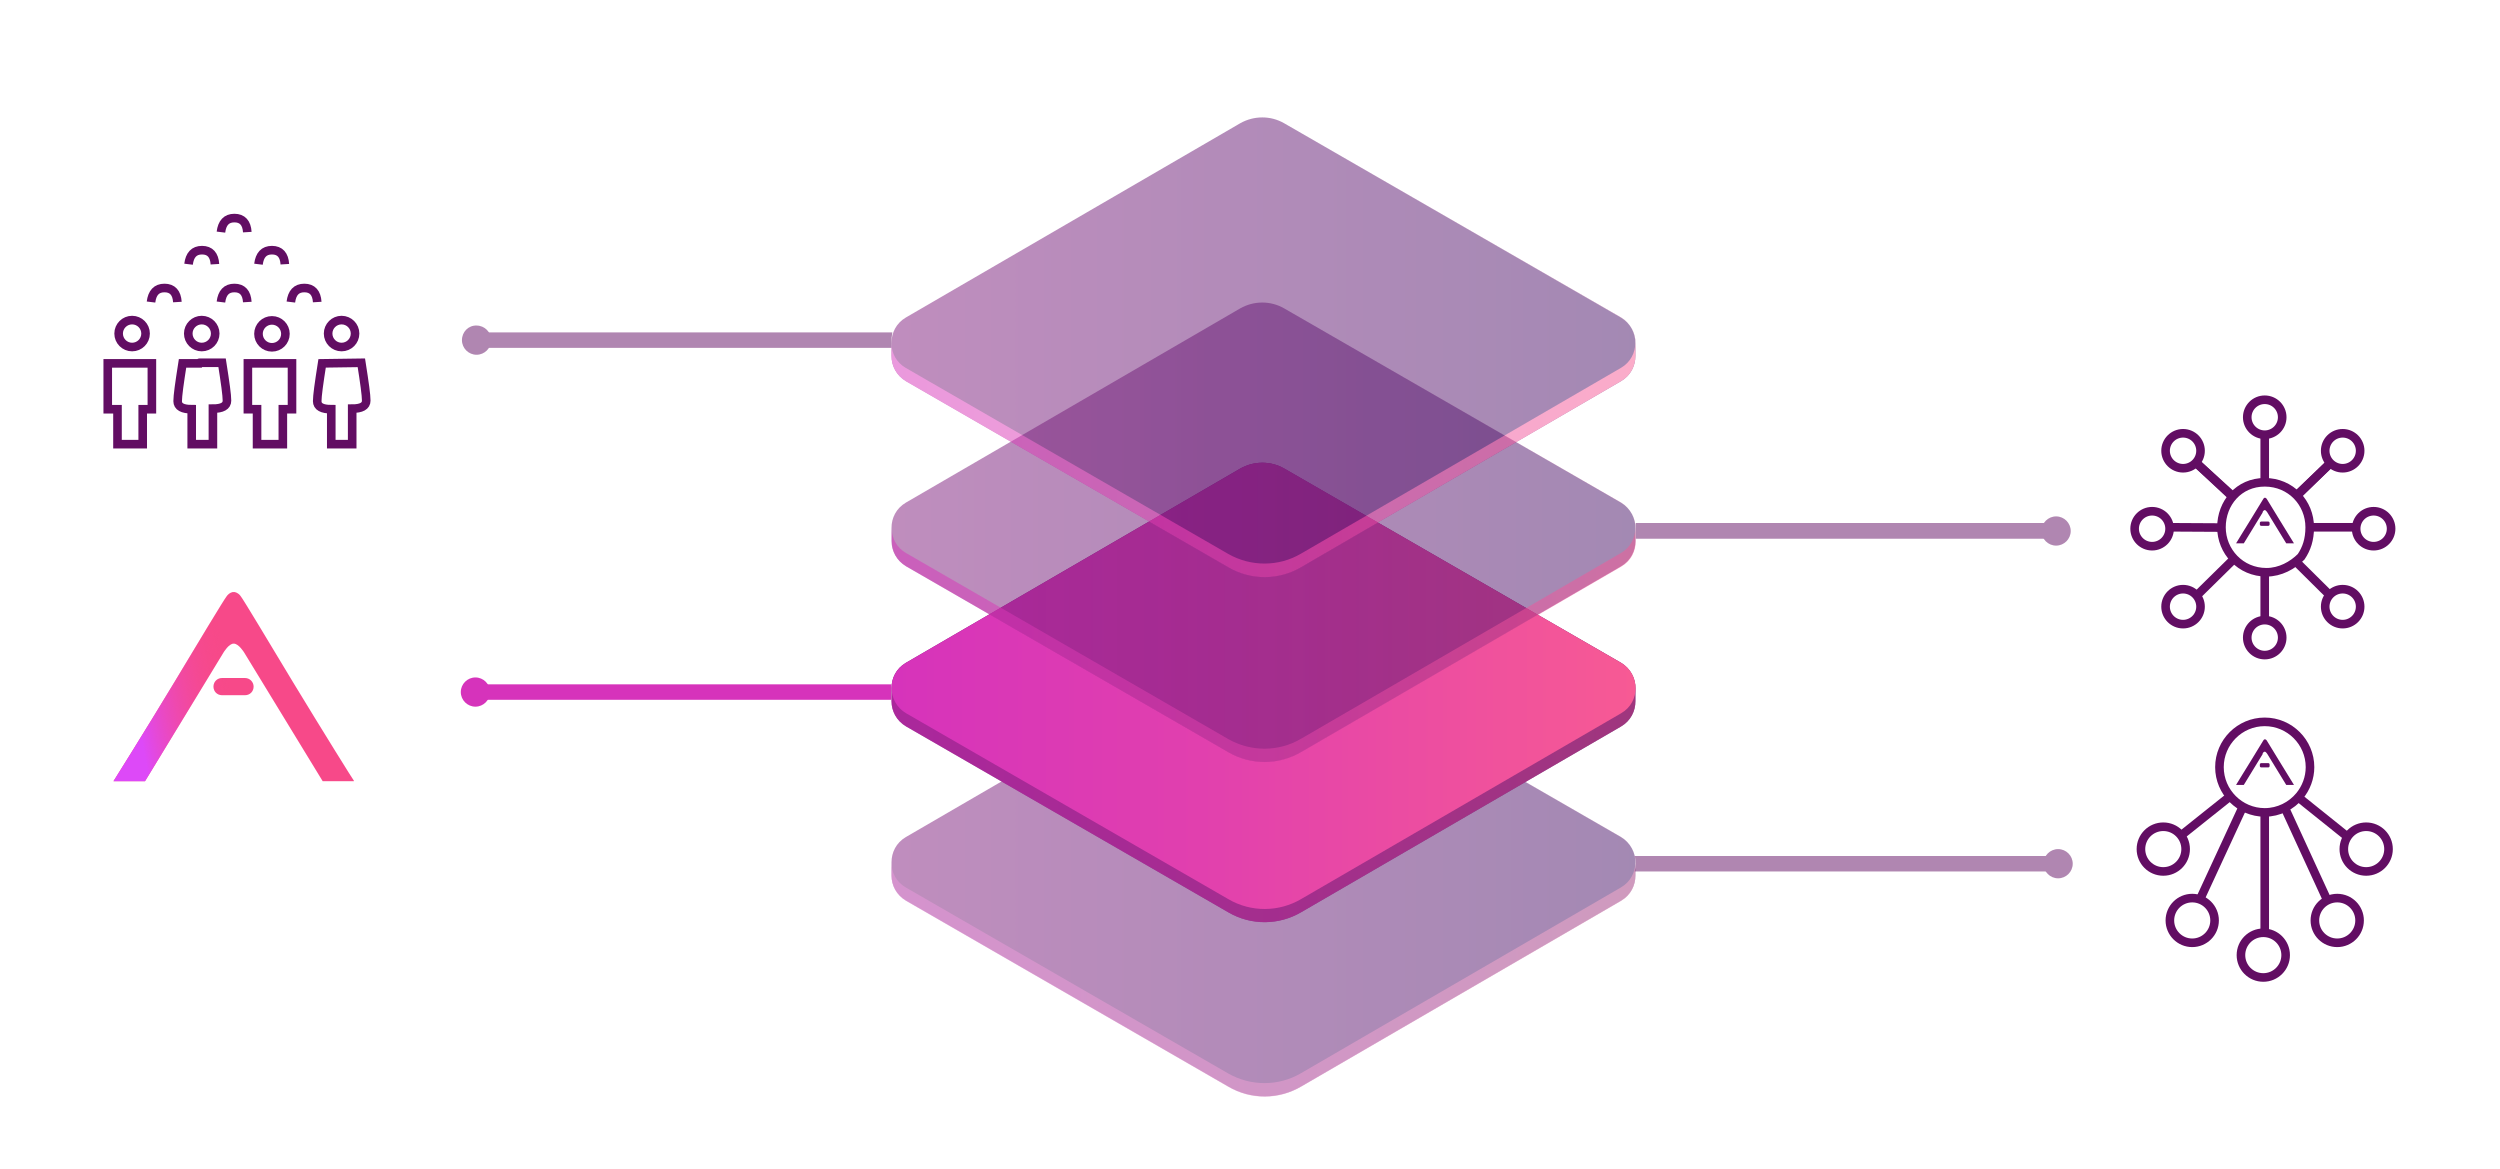 <?xml version="1.0" encoding="utf-8"?>
<!-- Generator: Adobe Illustrator 22.0.1, SVG Export Plug-In . SVG Version: 6.00 Build 0)  -->
<svg version="1.1" id="Layer_1" xmlns="http://www.w3.org/2000/svg" xmlns:xlink="http://www.w3.org/1999/xlink" x="0px" y="0px"
	 viewBox="0 0 872.4 408" style="enable-background:new 0 0 872.4 408;" xml:space="preserve">
<style type="text/css">
	.st0{fill:none;stroke:#620D63;stroke-width:3;stroke-miterlimit:10;}
	.st1{fill:#620D63;}
	.st2{opacity:0.5;}
	.st3{fill:url(#SVGID_1_);}
	.st4{opacity:0.5;fill:url(#SVGID_2_);enable-background:new    ;}
	.st5{fill:#D633BB;}
	.st6{fill:url(#SVGID_3_);}
	.st7{opacity:0.5;fill:url(#SVGID_4_);enable-background:new    ;}
	.st8{fill:url(#SVGID_5_);}
	.st9{clip-path:url(#SVGID_7_);}
	.st10{fill:#F74989;}
	.st11{fill:url(#SVGID_8_);}
	.st12{clip-path:url(#SVGID_10_);}
	.st13{fill:url(#SVGID_11_);}
	.st14{opacity:0.5;fill:url(#SVGID_12_);enable-background:new    ;}
	.st15{opacity:0.5;fill:url(#SVGID_13_);enable-background:new    ;}
	.st16{fill:url(#SVGID_14_);}
	.st17{fill:url(#SVGID_15_);}
</style>
<g id="dapps">
	<g id="icon_2_">
		<g>
			<circle class="st0" cx="825.7" cy="296.3" r="7.8"/>
			<circle class="st0" cx="754.9" cy="296.3" r="7.8"/>
			<circle class="st0" cx="765" cy="321.2" r="7.8"/>
			<circle class="st0" cx="815.6" cy="321.2" r="7.8"/>
			<circle class="st0" cx="789.8" cy="333.3" r="7.8"/>
			<line class="st0" x1="790.3" y1="283.2" x2="790.3" y2="324.6"/>
			<line class="st0" x1="797.4" y1="282.1" x2="812.2" y2="314.3"/>
			<line class="st0" x1="819.3" y1="292.1" x2="801.1" y2="277.5"/>
			<line class="st0" x1="782.4" y1="282.1" x2="767.5" y2="314.3"/>
			<line class="st0" x1="760.4" y1="292.1" x2="778.7" y2="277.5"/>
			<path class="st0" d="M806.1,267.7c0-8.7-7.1-15.8-15.8-15.8s-15.8,7.1-15.8,15.8s7.1,15.8,15.8,15.8c4.9,0,9.3-2.3,12.2-5.8
				C804.7,275,806.1,271.5,806.1,267.7z"/>
		</g>
		<g>
			<path class="st1" d="M791.5,267.8h-2.4c-0.3,0-0.5-0.2-0.5-0.5v-0.5c0-0.3,0.2-0.5,0.5-0.5h2.4c0.3,0,0.5,0.2,0.5,0.5v0.5
				C792,267.6,791.8,267.8,791.5,267.8z"/>
			<path class="st1" d="M790.3,262.3c0.4,0,0.9,0.8,0.9,0.8l6.6,10.8h2.7c0,0-2.6-4.2-5.1-8.3c-2.1-3.5-4.2-6.9-4.4-7.2
				c-0.1-0.2-0.3-0.3-0.5-0.4h-0.1l0,0h-0.1c-0.2,0-0.4,0.2-0.5,0.4c-0.2,0.3-2.3,3.7-4.4,7.2c-2.5,4-5.1,8.3-5.1,8.3h2.7l6.6-10.8
				C789.4,263,789.9,262.3,790.3,262.3L790.3,262.3z"/>
		</g>
	</g>
	<g id="platform-line_3_">
		<g id="line_3_" class="st2">
			<g>
				<g>
					<path class="st1" d="M720.9,301.4c0,1.5-1.2,2.7-2.7,2.7H570.4c0.3-0.9,0.4-1.8,0.4-2.7c0-1-0.1-1.9-0.4-2.7h147.7
						C719.6,298.7,720.9,299.9,720.9,301.4z"/>
				</g>
				<path class="st1" d="M723.3,301.4c0,2.8-2.3,5.1-5.1,5.1s-5.1-2.3-5.1-5.1c0-2.8,2.3-5.1,5.1-5.1S723.3,298.6,723.3,301.4z"/>
			</g>
		</g>
		<g id="platform_3_" class="st2">
			
				<linearGradient id="SVGID_1_" gradientUnits="userSpaceOnUse" x1="311.1" y1="-2609.148" x2="570.704" y2="-2609.148" gradientTransform="matrix(1 0 0 -1 0 -2306.711)">
				<stop  offset="0" style="stop-color:#801C7D"/>
				<stop  offset="1" style="stop-color:#481368"/>
			</linearGradient>
			<path class="st3" d="M570.7,301.1c0.1-3.4-1.7-7-5-9l-117.6-67.8c-4.7-2.7-10.5-2.7-15.3,0l-116.7,67.8c-3.4,2-5,5.4-5,8.8
				s0,1.2,0,4.6s1.7,6.8,5.1,8.8l112.5,64.9c7.9,4.6,17.6,4.5,25.4-0.1l111.6-64.8c3.4-2,5-5.4,5-8.8S570.7,304.4,570.7,301.1z"/>
			
				<linearGradient id="SVGID_2_" gradientUnits="userSpaceOnUse" x1="311.1" y1="373.5" x2="570.704" y2="373.5" gradientTransform="matrix(1 0 0 1 0 -70)">
				<stop  offset="0" style="stop-color:#D633BB"/>
				<stop  offset="0.414" style="stop-color:#E140AE"/>
				<stop  offset="1" style="stop-color:#F75A94"/>
			</linearGradient>
			<path class="st4" d="M570.7,301.1c0.1-3.4-1.7-7-5-9l-117.6-67.8l117.5,67.8c6.7,3.9,6.8,13.7,0,17.6L454,374.5
				c-7.8,4.6-17.5,4.6-25.4,0.1l-112.5-64.9c-3.3-1.9-5-5.2-5-8.5c0,3.1,0,1.1,0,4.4c0,3.4,1.7,6.8,5.1,8.8l112.5,64.9
				c7.9,4.6,17.6,4.5,25.4-0.1l111.6-64.8c3.4-2,5-5.4,5-8.8C570.7,302.1,570.7,304.4,570.7,301.1z"/>
		</g>
	</g>
</g>
<g id="arkane">
	<g id="platform-line_2_">
		<g id="line_2_">
			<g>
				<g>
					<path class="st5" d="M163.2,241.5c0,1.5,1.2,2.7,2.7,2.7H311c0-1.1,0-1.8,0-2.7c0-1,0-1.8,0-2.7H166
						C164.5,238.8,163.2,240,163.2,241.5z"/>
				</g>
				<path class="st5" d="M160.8,241.5c0,2.8,2.3,5.1,5.1,5.1s5.1-2.3,5.1-5.1s-2.3-5.1-5.1-5.1S160.8,238.7,160.8,241.5z"/>
			</g>
		</g>
		<g id="platform_1_">
			
				<linearGradient id="SVGID_3_" gradientUnits="userSpaceOnUse" x1="311.1" y1="-2548.348" x2="570.704" y2="-2548.348" gradientTransform="matrix(1 0 0 -1 0 -2306.711)">
				<stop  offset="0" style="stop-color:#801C7D"/>
				<stop  offset="1" style="stop-color:#481368"/>
			</linearGradient>
			<path class="st6" d="M570.7,240.3c0.1-3.4-1.7-7-5-9l-117.6-67.8c-4.7-2.7-10.5-2.7-15.3,0l-116.7,67.8c-3.4,2-5,5.4-5,8.8
				s0,1.2,0,4.6c0,3.4,1.7,6.8,5.1,8.8l112.5,64.9c7.9,4.6,17.6,4.5,25.4-0.1l111.6-64.8c3.4-2,5-5.4,5-8.8S570.7,243.6,570.7,240.3
				z"/>
			
				<linearGradient id="SVGID_4_" gradientUnits="userSpaceOnUse" x1="311.1" y1="-2548.348" x2="570.704" y2="-2548.348" gradientTransform="matrix(1 0 0 -1 0 -2306.711)">
				<stop  offset="0" style="stop-color:#D633BB"/>
				<stop  offset="0.414" style="stop-color:#E140AE"/>
				<stop  offset="1" style="stop-color:#F75A94"/>
			</linearGradient>
			<path class="st7" d="M570.7,240.3c0.1-3.4-1.7-7-5-9l-117.6-67.8c-4.7-2.7-10.5-2.7-15.3,0l-116.7,67.8c-3.4,2-5,5.4-5,8.8
				s0,1.2,0,4.6c0,3.4,1.7,6.8,5.1,8.8l112.5,64.9c7.9,4.6,17.6,4.5,25.4-0.1l111.6-64.8c3.4-2,5-5.4,5-8.8S570.7,243.6,570.7,240.3
				z"/>
			
				<linearGradient id="SVGID_5_" gradientUnits="userSpaceOnUse" x1="311.137" y1="1179.858" x2="570.763" y2="1179.858" gradientTransform="matrix(1 0 0 1 0 -940.52)">
				<stop  offset="0" style="stop-color:#D633BB"/>
				<stop  offset="0.414" style="stop-color:#E140AE"/>
				<stop  offset="1" style="stop-color:#F75A94"/>
			</linearGradient>
			<path class="st8" d="M432.9,163.5l-116.7,67.8c-6.8,3.9-6.7,13.7,0,17.6l112.5,64.9c7.9,4.6,17.6,4.5,25.4-0.1l111.6-64.8
				c6.8-3.9,6.7-13.7,0-17.6l-117.5-67.8C443.4,160.8,437.6,160.8,432.9,163.5z"/>
		</g>
	</g>
	<g id="icon_1_">
		<g id="color">
			<g>
				<g>
					<g>
						<g>
							<defs>
								<path id="SVGID_6_" d="M102.4,238.3c-8.8-14.6-17.3-28.8-18.3-30.1c-0.5-0.8-1.3-1.4-2.2-1.6c0,0-0.2,0-0.4,0l0,0
									c-0.1,0-0.3,0-0.3,0c-0.9,0.2-1.7,0.8-2.2,1.6c-1,1.3-9.5,15.4-18.3,30.1c-10.1,16.8-21.1,34.3-21.1,34.3h11L78,227.7
									c0,0,1.9-3.2,3.6-3.1l0,0c1.7,0,3.6,3.1,3.6,3.1l27.4,44.9h11C123.5,272.6,112.6,255.1,102.4,238.3z"/>
							</defs>
							<clipPath id="SVGID_7_">
								<use xlink:href="#SVGID_6_"  style="overflow:visible;"/>
							</clipPath>
							<g class="st9">
								<polygon class="st10" points="39.5,206.6 39.5,272.6 123.5,272.6 123.5,206.6 								"/>
								
									<linearGradient id="SVGID_8_" gradientUnits="userSpaceOnUse" x1="2666.772" y1="-1356.065" x2="2667.772" y2="-1356.065" gradientTransform="matrix(83.183 -9.185 -11.691 -65.358 -237635.828 -63890.375)">
									<stop  offset="0" style="stop-color:#DD49F8"/>
									<stop  offset="0.4" style="stop-color:#F74989;stop-opacity:0"/>
									<stop  offset="0.4" style="stop-color:#000000;stop-opacity:0"/>
									<stop  offset="1" style="stop-color:#000000;stop-opacity:0"/>
								</linearGradient>
								<polygon class="st11" points="39.5,206.6 39.5,272.6 123.5,272.6 123.5,206.6 								"/>
							</g>
						</g>
					</g>
				</g>
				<g>
					<g>
						<g>
							<defs>
								<path id="SVGID_9_" d="M85.5,236.6h-8c-1.7,0-3,1.3-3,3s1.3,3,3,3h8c1.7,0,3-1.3,3-3C88.5,238,87.2,236.6,85.5,236.6z"/>
							</defs>
							<clipPath id="SVGID_10_">
								<use xlink:href="#SVGID_9_"  style="overflow:visible;"/>
							</clipPath>
							<g class="st12">
								<polygon class="st10" points="39.5,206.6 39.5,272.6 123.5,272.6 123.5,206.6 								"/>
								
									<linearGradient id="SVGID_11_" gradientUnits="userSpaceOnUse" x1="2666.772" y1="-1356.065" x2="2667.772" y2="-1356.065" gradientTransform="matrix(83.183 -9.185 -11.691 -65.358 -237635.828 -63890.375)">
									<stop  offset="0" style="stop-color:#DD49F8"/>
									<stop  offset="0.4" style="stop-color:#F74989;stop-opacity:0"/>
									<stop  offset="0.4" style="stop-color:#000000;stop-opacity:0"/>
									<stop  offset="1" style="stop-color:#000000;stop-opacity:0"/>
								</linearGradient>
								<polygon class="st13" points="39.5,206.6 39.5,272.6 123.5,272.6 123.5,206.6 								"/>
							</g>
						</g>
					</g>
				</g>
			</g>
		</g>
	</g>
</g>
<g id="multichain">
	<g>
		<g>
			<g>
				<circle class="st0" cx="790.3" cy="145.6" r="6.1"/>
				<circle class="st0" cx="790.3" cy="222.5" r="6.1"/>
				<circle class="st0" cx="817.5" cy="211.7" r="6.1"/>
				<circle class="st0" cx="817.5" cy="157.3" r="6.1"/>
				<circle class="st0" cx="828.3" cy="184.5" r="6.1"/>
				<circle class="st0" cx="761.8" cy="211.7" r="6.1"/>
				<circle class="st0" cx="751" cy="184.5" r="6.1"/>
				<path class="st0" d="M806,184c0-8.5-6.6-15.7-15.7-15.7c-9.1,0-15.1,7.3-15.1,15.7s6.6,15.7,15.7,15.7c4.8,0,9.1-2.4,12.1-5.4
					C804.9,191.5,806,188.3,806,184z"/>
				<line class="st0" x1="790.3" y1="168.2" x2="790.3" y2="151.7"/>
				<line class="st0" x1="790.3" y1="217.3" x2="790.3" y2="199.4"/>
				<line class="st0" x1="805.9" y1="184" x2="822.2" y2="184"/>
				<line class="st0" x1="757.5" y1="184" x2="775.1" y2="184.1"/>
				<line class="st0" x1="801.5" y1="173" x2="812.8" y2="162"/>
				<line class="st0" x1="779.1" y1="173.1" x2="766.9" y2="162"/>
				<line class="st0" x1="779.1" y1="173.4" x2="766.9" y2="162"/>
				<line class="st0" x1="801.4" y1="172.9" x2="812.8" y2="162"/>
				<line class="st0" x1="779.5" y1="195.1" x2="766.9" y2="207.5"/>
				<line class="st0" x1="801.2" y1="196" x2="812.8" y2="207.5"/>
				<circle class="st0" cx="761.8" cy="157.3" r="6.1"/>
			</g>
			<path class="st0" d="M791.3,175.6"/>
			<path class="st0" d="M791.3,175.6"/>
			<path class="st0" d="M791.3,175.6"/>
		</g>
		<g>
			<path class="st1" d="M791.5,183.5h-2.4c-0.3,0-0.5-0.2-0.5-0.5v-0.5c0-0.3,0.2-0.5,0.5-0.5h2.4c0.3,0,0.5,0.2,0.5,0.5v0.5
				C792,183.3,791.8,183.5,791.5,183.5z"/>
			<path class="st1" d="M790.3,178c0.4,0,0.9,0.8,0.9,0.8l6.6,10.8h2.7c0,0-2.6-4.2-5.1-8.3c-2.1-3.5-4.2-6.9-4.4-7.2
				c-0.1-0.2-0.3-0.3-0.5-0.4h-0.1l0,0h-0.1c-0.2,0-0.4,0.2-0.5,0.4c-0.2,0.3-2.3,3.7-4.4,7.2c-2.5,4-5.1,8.3-5.1,8.3h2.7l6.6-10.8
				C789.4,178.8,789.9,178,790.3,178L790.3,178z"/>
		</g>
	</g>
	<g id="platform-line_1_">
		<g id="line_1_" class="st2">
			<g id="line-right">
				<g>
					<path class="st1" d="M720.2,185.3c0,1.5-1.2,2.7-2.7,2.7H570.8c0-0.7,0-1.6,0-2.8s0-2.3,0-2.7h146.7
						C719,182.6,720.2,183.8,720.2,185.3z"/>
				</g>
				<path class="st1" d="M722.6,185.3c0,2.8-2.3,5.1-5.1,5.1s-5.1-2.3-5.1-5.1s2.3-5.1,5.1-5.1S722.6,182.5,722.6,185.3z"/>
			</g>
		</g>
		<g id="platform_2_">
			
				<linearGradient id="SVGID_12_" gradientUnits="userSpaceOnUse" x1="311.1" y1="-2492.448" x2="570.704" y2="-2492.448" gradientTransform="matrix(1 0 0 -1 0 -2306.711)">
				<stop  offset="0" style="stop-color:#801C7D"/>
				<stop  offset="1" style="stop-color:#481368"/>
			</linearGradient>
			<path class="st14" d="M570.7,184.4c0.1-3.4-1.7-7-5-9l-117.6-67.8c-4.7-2.7-10.5-2.7-15.3,0l-116.7,67.8c-3.4,2-5,5.4-5,8.8
				s0,1.2,0,4.6c0,3.4,1.7,6.8,5.1,8.8l112.5,64.9c7.9,4.6,17.6,4.5,25.4-0.1l111.6-64.8c3.4-2,5-5.4,5-8.8
				C570.7,185.4,570.7,187.7,570.7,184.4z"/>
			
				<linearGradient id="SVGID_13_" gradientUnits="userSpaceOnUse" x1="311.2" y1="256.8" x2="570.8" y2="256.8" gradientTransform="matrix(1 0 0 1 0 -70)">
				<stop  offset="0" style="stop-color:#D633BB"/>
				<stop  offset="0.414" style="stop-color:#E140AE"/>
				<stop  offset="1" style="stop-color:#F75A94"/>
			</linearGradient>
			<path class="st15" d="M570.7,184.4c0.1-3.4-1.7-7-5-9l-117.6-67.8l117.5,67.8c6.7,3.9,6.8,13.7,0,17.6L454,257.8
				c-7.8,4.6-17.5,4.6-25.4,0.1L316.2,193c-3.3-1.9-5-5.2-5-8.5c0,3.1,0,1.1,0,4.4c0,3.4,1.7,6.8,5.1,8.8l112.5,64.9
				c7.9,4.6,17.6,4.5,25.4-0.1l111.6-64.8c3.4-2,5-5.4,5-8.8C570.7,185.4,570.7,187.7,570.7,184.4z"/>
		</g>
	</g>
</g>
<g id="customers">
	<g id="icon">
		<circle id="head_3_" class="st0" cx="119.2" cy="116.4" r="4.7"/>
		<circle id="head" class="st0" cx="94.9" cy="116.5" r="4.7"/>
		<circle id="head_2_" class="st0" cx="70.4" cy="116.4" r="4.7"/>
		<circle id="head_1_" class="st0" cx="46.1" cy="116.4" r="4.7"/>
		<path id="body_3_" class="st0" d="M126.1,126.6c1.1,7,1.7,11.3,1.7,13.2s-1.7,2.8-4.9,2.8V155h-4.7h-2.6v-12.2
			c-3.2,0-4.9-0.9-4.9-2.8s0.6-6.2,1.7-13.2L126.1,126.6z"/>
		<path id="body_2_" class="st0" d="M94.4,155h-4.7v-12.2h-3.2v-16h7.9h7.5v16h-3.2V155H94.4z"/>
		<path id="body_1_" class="st0" d="M69.6,126.6h7.9c1.1,7,1.7,11.3,1.7,13.2s-1.7,2.8-4.9,2.8V155h-4.7h-2.7v-12.2
			c-3.2,0-4.9-0.9-4.9-2.8s0.6-6.2,1.7-13.2h5.8L69.6,126.6C69.5,126.6,69.6,126.6,69.6,126.6z"/>
		<path id="body" class="st0" d="M45.7,155H41v-12.2h-3.4v-16h7.9H53v16h-3.2V155H45.7z"/>
		<path id="head-half_5_" class="st0" d="M101.5,105.4c0.4-3.2,1.9-4.9,4.7-4.9c2.8,0,4.3,1.7,4.5,4.9"/>
		<path id="head-half_4_" class="st0" d="M77.1,105.4c0.4-3.2,1.9-4.9,4.7-4.9s4.3,1.7,4.5,4.9"/>
		<path id="head-half_3_" class="st0" d="M52.7,105.4c0.4-3.2,1.9-4.9,4.7-4.9s4.3,1.7,4.5,4.9"/>
		<path id="head-half_2_" class="st0" d="M90.2,92.2c0.4-3.2,1.9-4.9,4.7-4.9c2.8,0,4.3,1.7,4.5,4.9"/>
		<path id="head-half_1_" class="st0" d="M65.8,92.2c0.4-3.2,1.9-4.9,4.7-4.9c2.8,0,4.3,1.7,4.5,4.9"/>
		<path id="head-half" class="st0" d="M77.1,81c0.4-3.2,1.9-4.9,4.7-4.9s4.3,1.7,4.5,4.9"/>
	</g>
	<g id="platform-line">
		<g id="line" class="st2">
			<g>
				<g>
					<path class="st1" d="M163.6,118.7c0,1.5,1.2,2.7,2.7,2.7h144.8c0-1.3,0-1.8,0-2.7c0-1,0.2-1.9,0.3-2.7H166.3
						C164.8,115.9,163.6,117.2,163.6,118.7z"/>
				</g>
				<path class="st1" d="M161.2,118.7c0,2.8,2.3,5.1,5.1,5.1s5.1-2.3,5.1-5.1c0-2.8-2.3-5.1-5.1-5.1
					C163.5,113.5,161.2,115.8,161.2,118.7z"/>
			</g>
		</g>
		<g id="platform" class="st2">
			
				<linearGradient id="SVGID_14_" gradientUnits="userSpaceOnUse" x1="311.1" y1="-2427.848" x2="570.704" y2="-2427.848" gradientTransform="matrix(1 0 0 -1 0 -2306.711)">
				<stop  offset="0" style="stop-color:#801C7D"/>
				<stop  offset="1" style="stop-color:#481368"/>
			</linearGradient>
			<path class="st16" d="M570.7,119.8c0.1-3.4-1.7-7-5-9L448.1,43c-4.7-2.7-10.5-2.7-15.3,0l-116.7,67.8c-3.4,2-5,5.4-5,8.8
				s0,1.2,0,4.6s1.7,6.8,5.1,8.8l112.5,64.9c7.9,4.6,17.6,4.5,25.4-0.1L565.7,133c3.4-2,5-5.4,5-8.8
				C570.7,120.8,570.7,123.1,570.7,119.8z"/>
			
				<linearGradient id="SVGID_15_" gradientUnits="userSpaceOnUse" x1="311.1" y1="192.2" x2="570.704" y2="192.2" gradientTransform="matrix(1 0 0 1 0 -70)">
				<stop  offset="0" style="stop-color:#D633BB"/>
				<stop  offset="0.414" style="stop-color:#E140AE"/>
				<stop  offset="1" style="stop-color:#F75A94"/>
			</linearGradient>
			<path class="st17" d="M570.7,119.8c0.1-3.4-1.7-7-5-9L448.1,43l117.5,67.8c6.7,3.9,6.8,13.7,0,17.6L454,193.2
				c-7.8,4.6-17.5,4.6-25.4,0.1l-112.5-64.9c-3.3-1.9-5-5.2-5-8.5c0,3.1,0,1.1,0,4.4c0,3.4,1.7,6.8,5.1,8.8L428.7,198
				c7.9,4.6,17.6,4.5,25.4-0.1L565.7,133c3.4-2,5-5.4,5-8.8C570.7,120.8,570.7,123.1,570.7,119.8z"/>
		</g>
	</g>
</g>
</svg>
